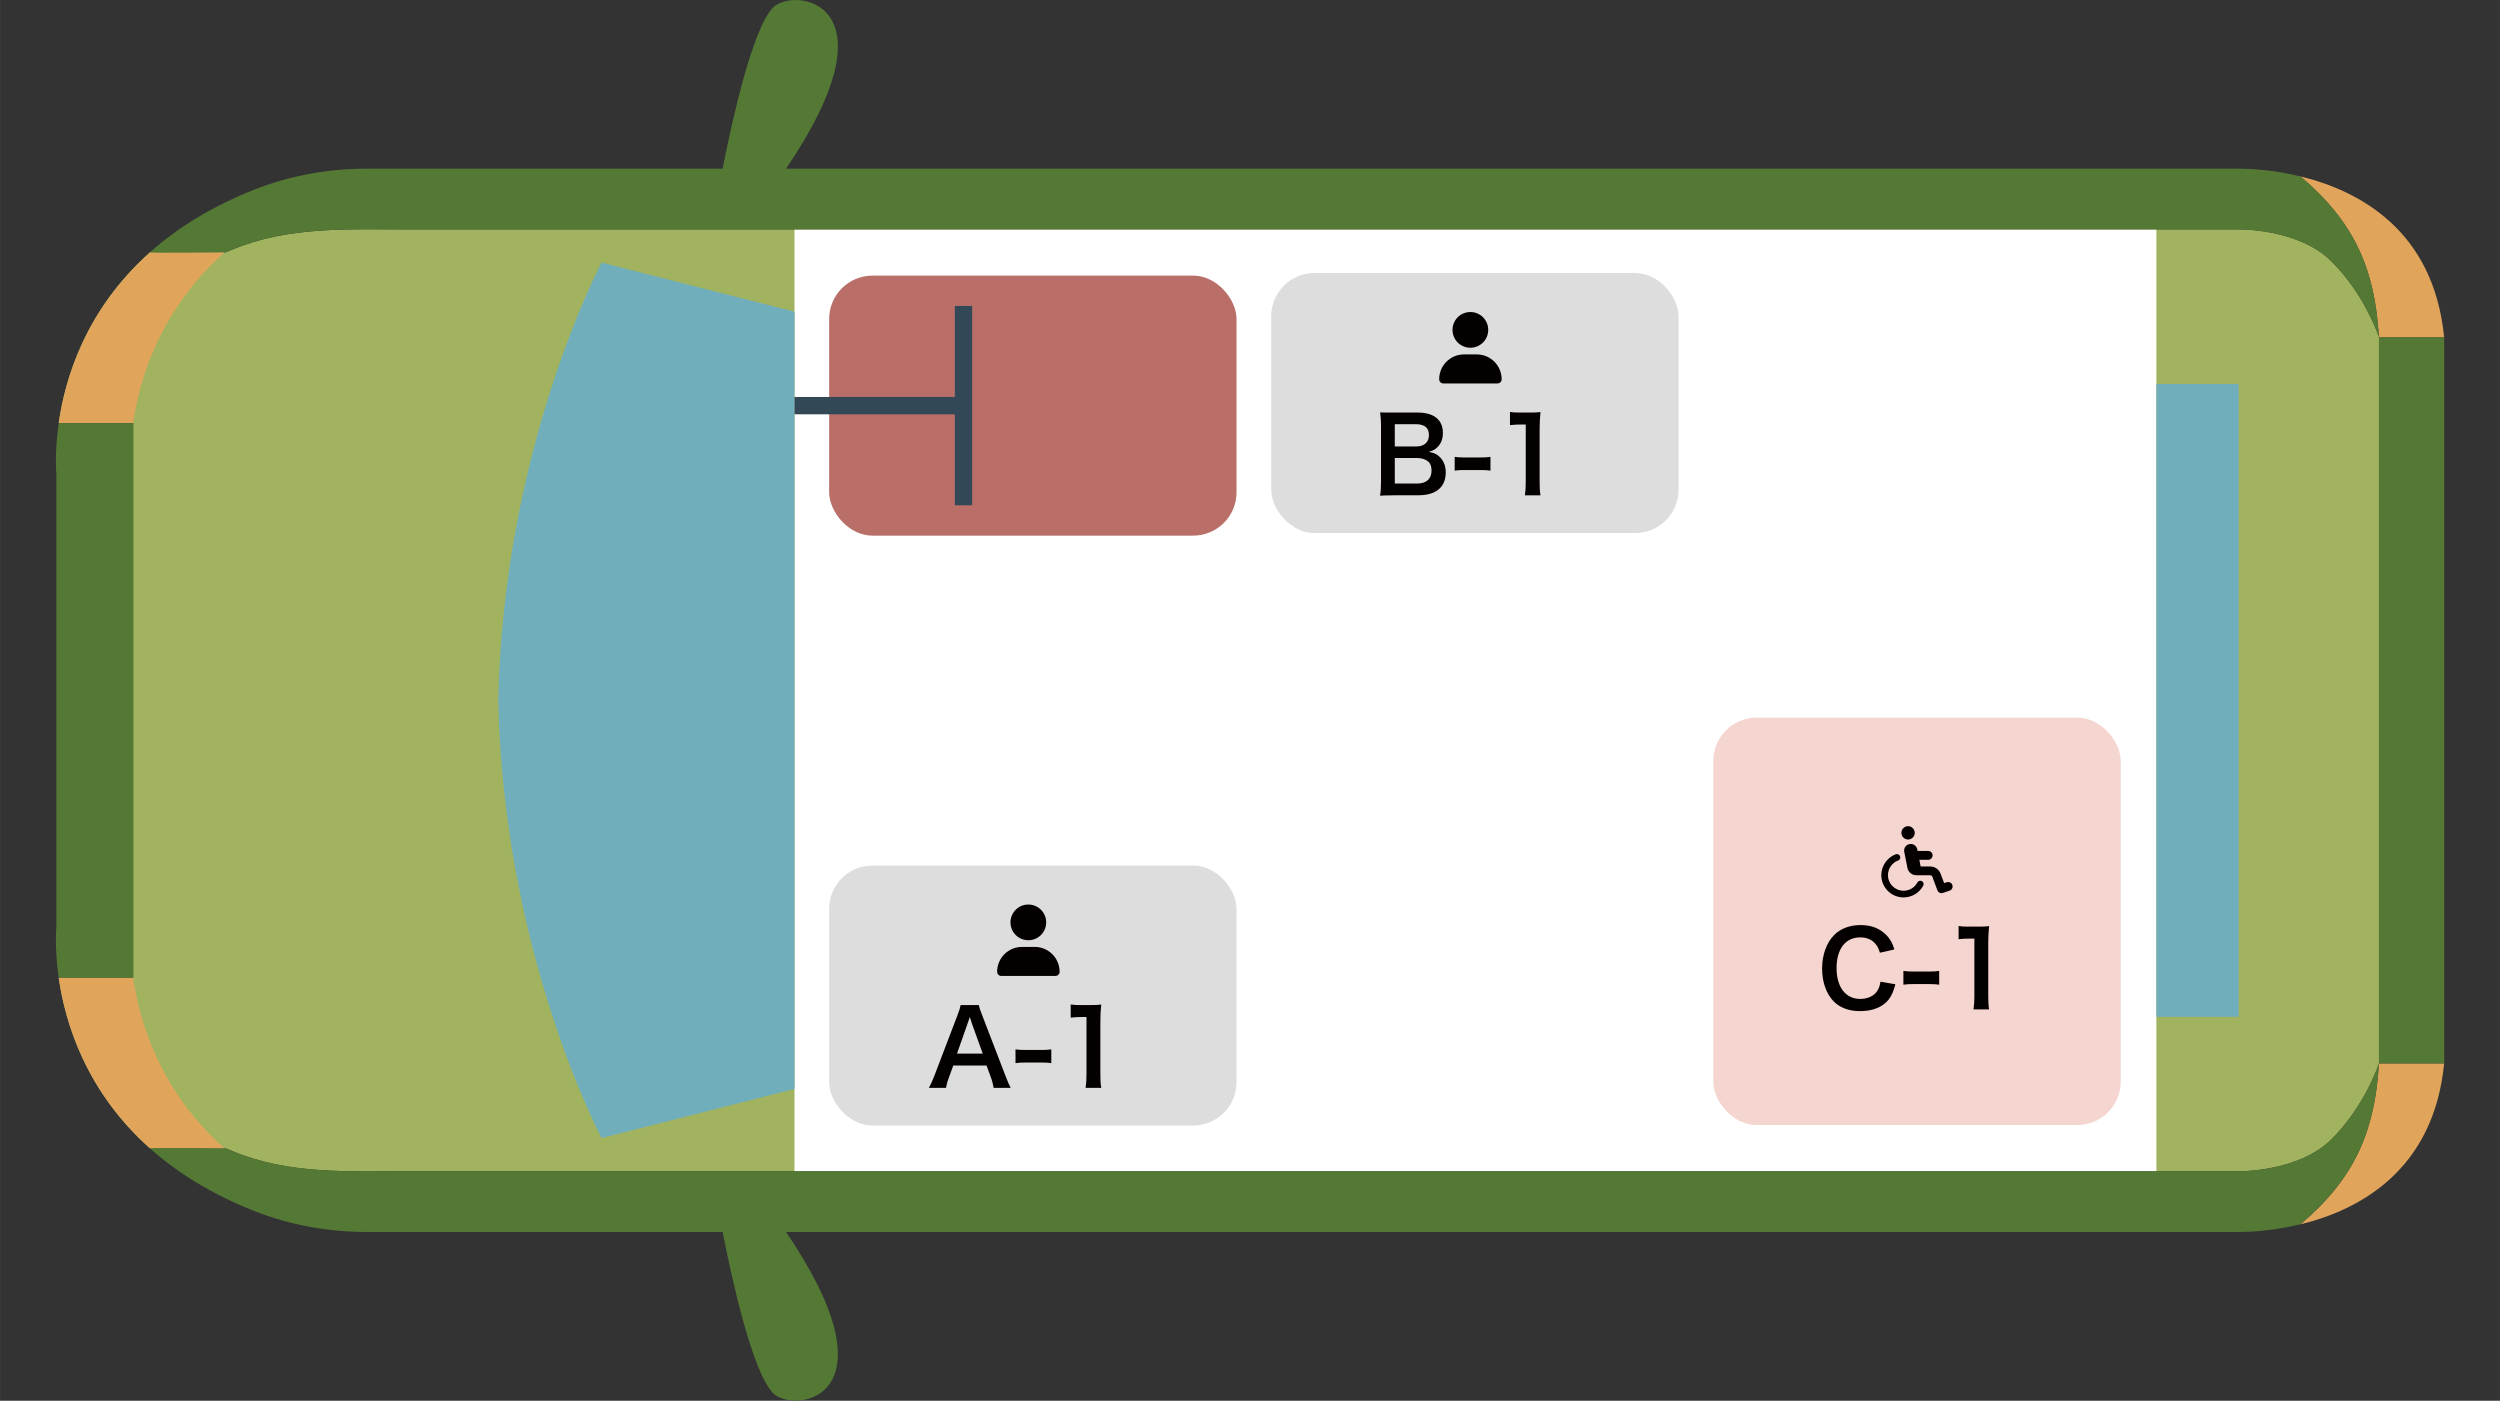 <?xml version="1.0" encoding="UTF-8"?><svg id="_レイヤー_1" xmlns="http://www.w3.org/2000/svg" width="101.75mm" height="57.01mm" viewBox="0 0 288.43 161.61"><rect x="0" y="0" width="288.43" height="161.61" fill="#333333" stroke="none"/><defs><style>.cls-1{fill:#ddd;}.cls-2{fill:#547934;}.cls-3{fill:#fff;}.cls-4{fill:#040000;}.cls-5{fill:#e1a45b;}.cls-6{fill:#b96e68;}.cls-7{fill:#334857;}.cls-8{fill:#71aebc;}.cls-9{fill:#f5d5d0;}.cls-10{fill:#a1b35f;}</style></defs><path class="cls-10" d="m269.02,30.18c-3.84-3.84-10.73-3.71-10.73-3.71H47.29c-7.04,0-14.03-.39-20.52,2.34-.67.28-1,.41-.87.29,0,0-8.5.09-8.58,0h-.01c-7.51,6.68-9.88,14.73-10.58,19.99l.05-.29h8.58v64H6.78l-.05-.29c.7,5.26,3.08,13.31,10.58,19.99h.01c.08-.09,8.58,0,8.58,0-.12-.12.2.01.87.29,6.49,2.74,13.48,2.34,20.52,2.34h211s6.89.12,10.73-3.71c3.91-3.91,5.45-8.73,5.45-8.73V38.91s-1.54-4.82-5.45-8.73Z"/><rect class="cls-3" x="91.66" y="26.48" width="157.13" height="108.65"/><path class="cls-5" d="m25.9,29.12h-8.59c-7.37,6.56-9.79,14.43-10.54,19.7h8.59c.75-5.26,3.18-13.14,10.54-19.7Z"/><path class="cls-5" d="m25.9,132.5h-8.59c-7.37-6.56-9.79-14.43-10.54-19.7h8.59c.75,5.26,3.18,13.14,10.54,19.7Z"/><path class="cls-8" d="m69.4,30.3s-11.31,21.24-11.92,50.5c.61,29.26,11.92,50.5,11.92,50.5l22.26-5.66V35.96l-22.26-5.66Z"/><path class="cls-2" d="m15.36,112.8v-63.98H6.77c-.5,3.51-.27,5.86-.27,5.86v52.26s-.22,2.22.23,5.58l.04.29h8.59Z"/><path class="cls-5" d="m265.4,141.26c6.72-1.63,15.38-6.17,16.59-18.57h-7.53c-.44,7.69-2.73,13.24-9.06,18.57Z"/><path class="cls-5" d="m265.4,20.35c6.72,1.63,15.38,6.17,16.59,18.57h-7.53c-.44-7.69-2.73-13.24-9.06-18.57Z"/><rect class="cls-2" x="274.47" y="38.92" width="7.53" height="83.77"/><path class="cls-2" d="m274.47,122.69s-1.54,4.82-5.45,8.73c-3.84,3.84-10.74,3.71-10.74,3.71H47.29c-7.05,0-14.02.39-20.52-2.34-.67-.28-1-.41-.87-.29,0,0-8.5-.08-8.59,0,0,0,0,0,0,0,3.09,2.75,7.04,5.26,12.1,7.25,4.11,1.61,8.5,2.39,12.92,2.39h6.47,0s34.57,0,34.57,0c1.05,5.37,3.42,16.14,5.82,18.59,2.38,2.43,14.62.77,1.5-18.59h167.6c1.35,0,4.03-.14,7.12-.89,6.26-5.27,8.57-10.75,9.04-18.3l.02-.26Z"/><path class="cls-2" d="m274.47,38.91s-1.54-4.82-5.45-8.73c-3.84-3.84-10.74-3.71-10.74-3.71H47.29c-7.05,0-14.02-.39-20.52,2.34-.67.28-1,.41-.87.29,0,0-8.5.08-8.59,0,0,0,0,0,0,0,3.09-2.75,7.04-5.26,12.1-7.25,4.11-1.61,8.5-2.39,12.92-2.39h6.47,0s34.57,0,34.57,0c1.05-5.37,3.42-16.14,5.82-18.59,2.38-2.43,14.62-.77,1.5,18.59h167.6c1.35,0,4.03.14,7.12.89,6.26,5.27,8.57,10.75,9.04,18.3l.02.26Z"/><rect class="cls-8" x="248.79" y="44.31" width="9.49" height="73"/><rect class="cls-6" x="95.66" y="31.8" width="47" height="30" rx="5" ry="5"/><rect class="cls-7" x="110.16" y="35.3" width="2" height="23"/><rect class="cls-7" x="91.66" y="45.8" width="19.5" height="2"/><rect class="cls-1" x="146.66" y="31.5" width="47" height="30" rx="5" ry="5"/><path class="cls-4" d="m169.64,40.12c1.14,0,2.06-.92,2.06-2.06s-.92-2.06-2.06-2.06-2.06.92-2.06,2.06.92,2.06,2.06,2.06Zm-.73.77c-1.58,0-2.87,1.28-2.87,2.87,0,.26.21.48.48.48h6.25c.26,0,.48-.21.48-.48,0-1.58-1.28-2.87-2.87-2.87h-1.47Z"/><path class="cls-4" d="m160.76,57.15c-.7,0-1.04.01-1.54.04.08-.5.11-.85.11-1.62v-6.51c0-.55-.04-.98-.1-1.48.5.02.7.02,1.51.02h2.83c1.86,0,2.9.84,2.9,2.34,0,.73-.22,1.27-.67,1.69-.26.25-.48.36-.95.5.61.13.89.25,1.21.55.49.46.74,1.06.74,1.83,0,1.68-1.12,2.63-3.11,2.63h-2.95Zm2.65-5.64c.91,0,1.45-.49,1.45-1.31,0-.38-.12-.71-.31-.89-.26-.24-.67-.37-1.15-.37h-2.48v2.57h2.5Zm-2.5,4.28h2.58c1.07,0,1.67-.53,1.67-1.5,0-.48-.12-.8-.38-1.04-.3-.26-.76-.41-1.31-.41h-2.55v2.95Z"/><path class="cls-4" d="m167.83,52.71c.35.05.65.07,1.13.07h1.86c.49,0,.79-.02,1.14-.07v1.59c-.4-.06-.65-.07-1.14-.07h-1.86c-.47,0-.73.01-1.13.07v-1.59Z"/><path class="cls-4" d="m175.93,57.15c.07-.47.1-.94.1-1.56v-6.61h-.58c-.44,0-.79.02-1.24.07v-1.52c.37.06.63.07,1.2.07h1.1c.61,0,.79-.01,1.22-.06-.07.71-.1,1.26-.1,1.98v6.07c0,.64.02,1.07.1,1.56h-1.81Z"/><rect class="cls-1" x="95.66" y="99.86" width="47" height="30" rx="5" ry="5"/><path class="cls-4" d="m118.64,108.48c1.14,0,2.06-.92,2.06-2.06s-.92-2.06-2.06-2.06-2.06.92-2.06,2.06.92,2.06,2.06,2.06Zm-.73.77c-1.58,0-2.87,1.28-2.87,2.87,0,.26.21.48.48.48h6.25c.26,0,.48-.21.48-.48,0-1.58-1.28-2.87-2.87-2.87h-1.47Z"/><path class="cls-4" d="m114.64,125.51c-.07-.4-.2-.91-.34-1.26l-.48-1.31h-3.84l-.48,1.31c-.22.58-.26.75-.36,1.26h-1.97c.18-.32.42-.86.64-1.42l2.64-6.92c.23-.6.32-.9.38-1.21h2.09c.06.29.13.48.41,1.21l2.66,6.92c.3.77.44,1.1.61,1.42h-1.97Zm-2.53-7.5c-.05-.13-.08-.28-.22-.67q-.19.56-.23.67l-1.25,3.55h2.97l-1.28-3.55Z"/><path class="cls-4" d="m117.16,121.07c.35.05.65.07,1.13.07h1.86c.49,0,.79-.02,1.14-.07v1.59c-.4-.06-.65-.07-1.14-.07h-1.86c-.47,0-.73.01-1.13.07v-1.59Z"/><path class="cls-4" d="m125.25,125.51c.07-.47.1-.94.1-1.56v-6.61h-.58c-.44,0-.79.02-1.24.07v-1.52c.37.06.63.07,1.2.07h1.1c.61,0,.79-.01,1.22-.06-.07.71-.1,1.26-.1,1.98v6.07c0,.63.02,1.07.1,1.56h-1.81Z"/><rect class="cls-9" x="197.67" y="82.8" width="47" height="47" rx="5" ry="5"/><path class="cls-4" d="m220.14,96.86c.43,0,.77-.35.77-.77s-.35-.77-.77-.77-.77.35-.77.77.35.77.77.77Zm-1.15,2.43c.2-.08.3-.3.23-.5s-.3-.3-.5-.23c-.97.37-1.67,1.31-1.67,2.41,0,1.42,1.15,2.57,2.57,2.57.98,0,1.84-.55,2.27-1.36.1-.19.03-.42-.16-.52s-.42-.03-.52.16c-.3.57-.9.95-1.59.95-1,0-1.8-.81-1.8-1.8,0-.77.48-1.43,1.17-1.69Zm2.24-1.14l-.03-.16c-.07-.36-.39-.62-.75-.62-.48,0-.85.44-.75.92l.37,1.86c.1.48.52.83,1.01.83h1.62c.11,0,.2.07.24.17l.58,1.56c.1.26.38.4.64.31l.77-.26c.27-.09.41-.38.32-.65s-.38-.41-.65-.32l-.3.1-.41-1.09c-.19-.5-.67-.83-1.2-.83h-1.1l-.15-.77h1.02c.28,0,.51-.23.51-.51s-.23-.51-.51-.51h-1.23Z"/><path class="cls-4" d="m218.68,113.55c-.23.86-.44,1.33-.8,1.8-.68.84-1.83,1.31-3.27,1.31-1.31,0-2.35-.4-3.08-1.15-.84-.88-1.31-2.23-1.31-3.77s.5-2.97,1.4-3.87c.72-.73,1.8-1.14,3-1.14.94,0,1.64.18,2.3.58.54.34.97.78,1.27,1.31.14.25.23.47.37.92l-1.67.38c-.17-.53-.28-.76-.52-1.03-.41-.49-1.01-.74-1.75-.74-1.7,0-2.73,1.33-2.73,3.54s1.05,3.56,2.73,3.56c.84,0,1.56-.32,1.94-.89.2-.3.3-.55.4-1.1l1.71.3Z"/><path class="cls-4" d="m219.6,112.02c.35.05.65.07,1.13.07h1.86c.49,0,.79-.02,1.14-.07v1.59c-.4-.06-.65-.07-1.14-.07h-1.86c-.47,0-.73.01-1.13.07v-1.59Z"/><path class="cls-4" d="m227.69,116.46c.07-.47.1-.94.1-1.56v-6.61h-.58c-.44,0-.79.02-1.24.07v-1.52c.37.06.63.07,1.2.07h1.1c.61,0,.79-.01,1.22-.06-.07.71-.1,1.26-.1,1.98v6.07c0,.63.02,1.07.1,1.56h-1.81Z"/></svg>